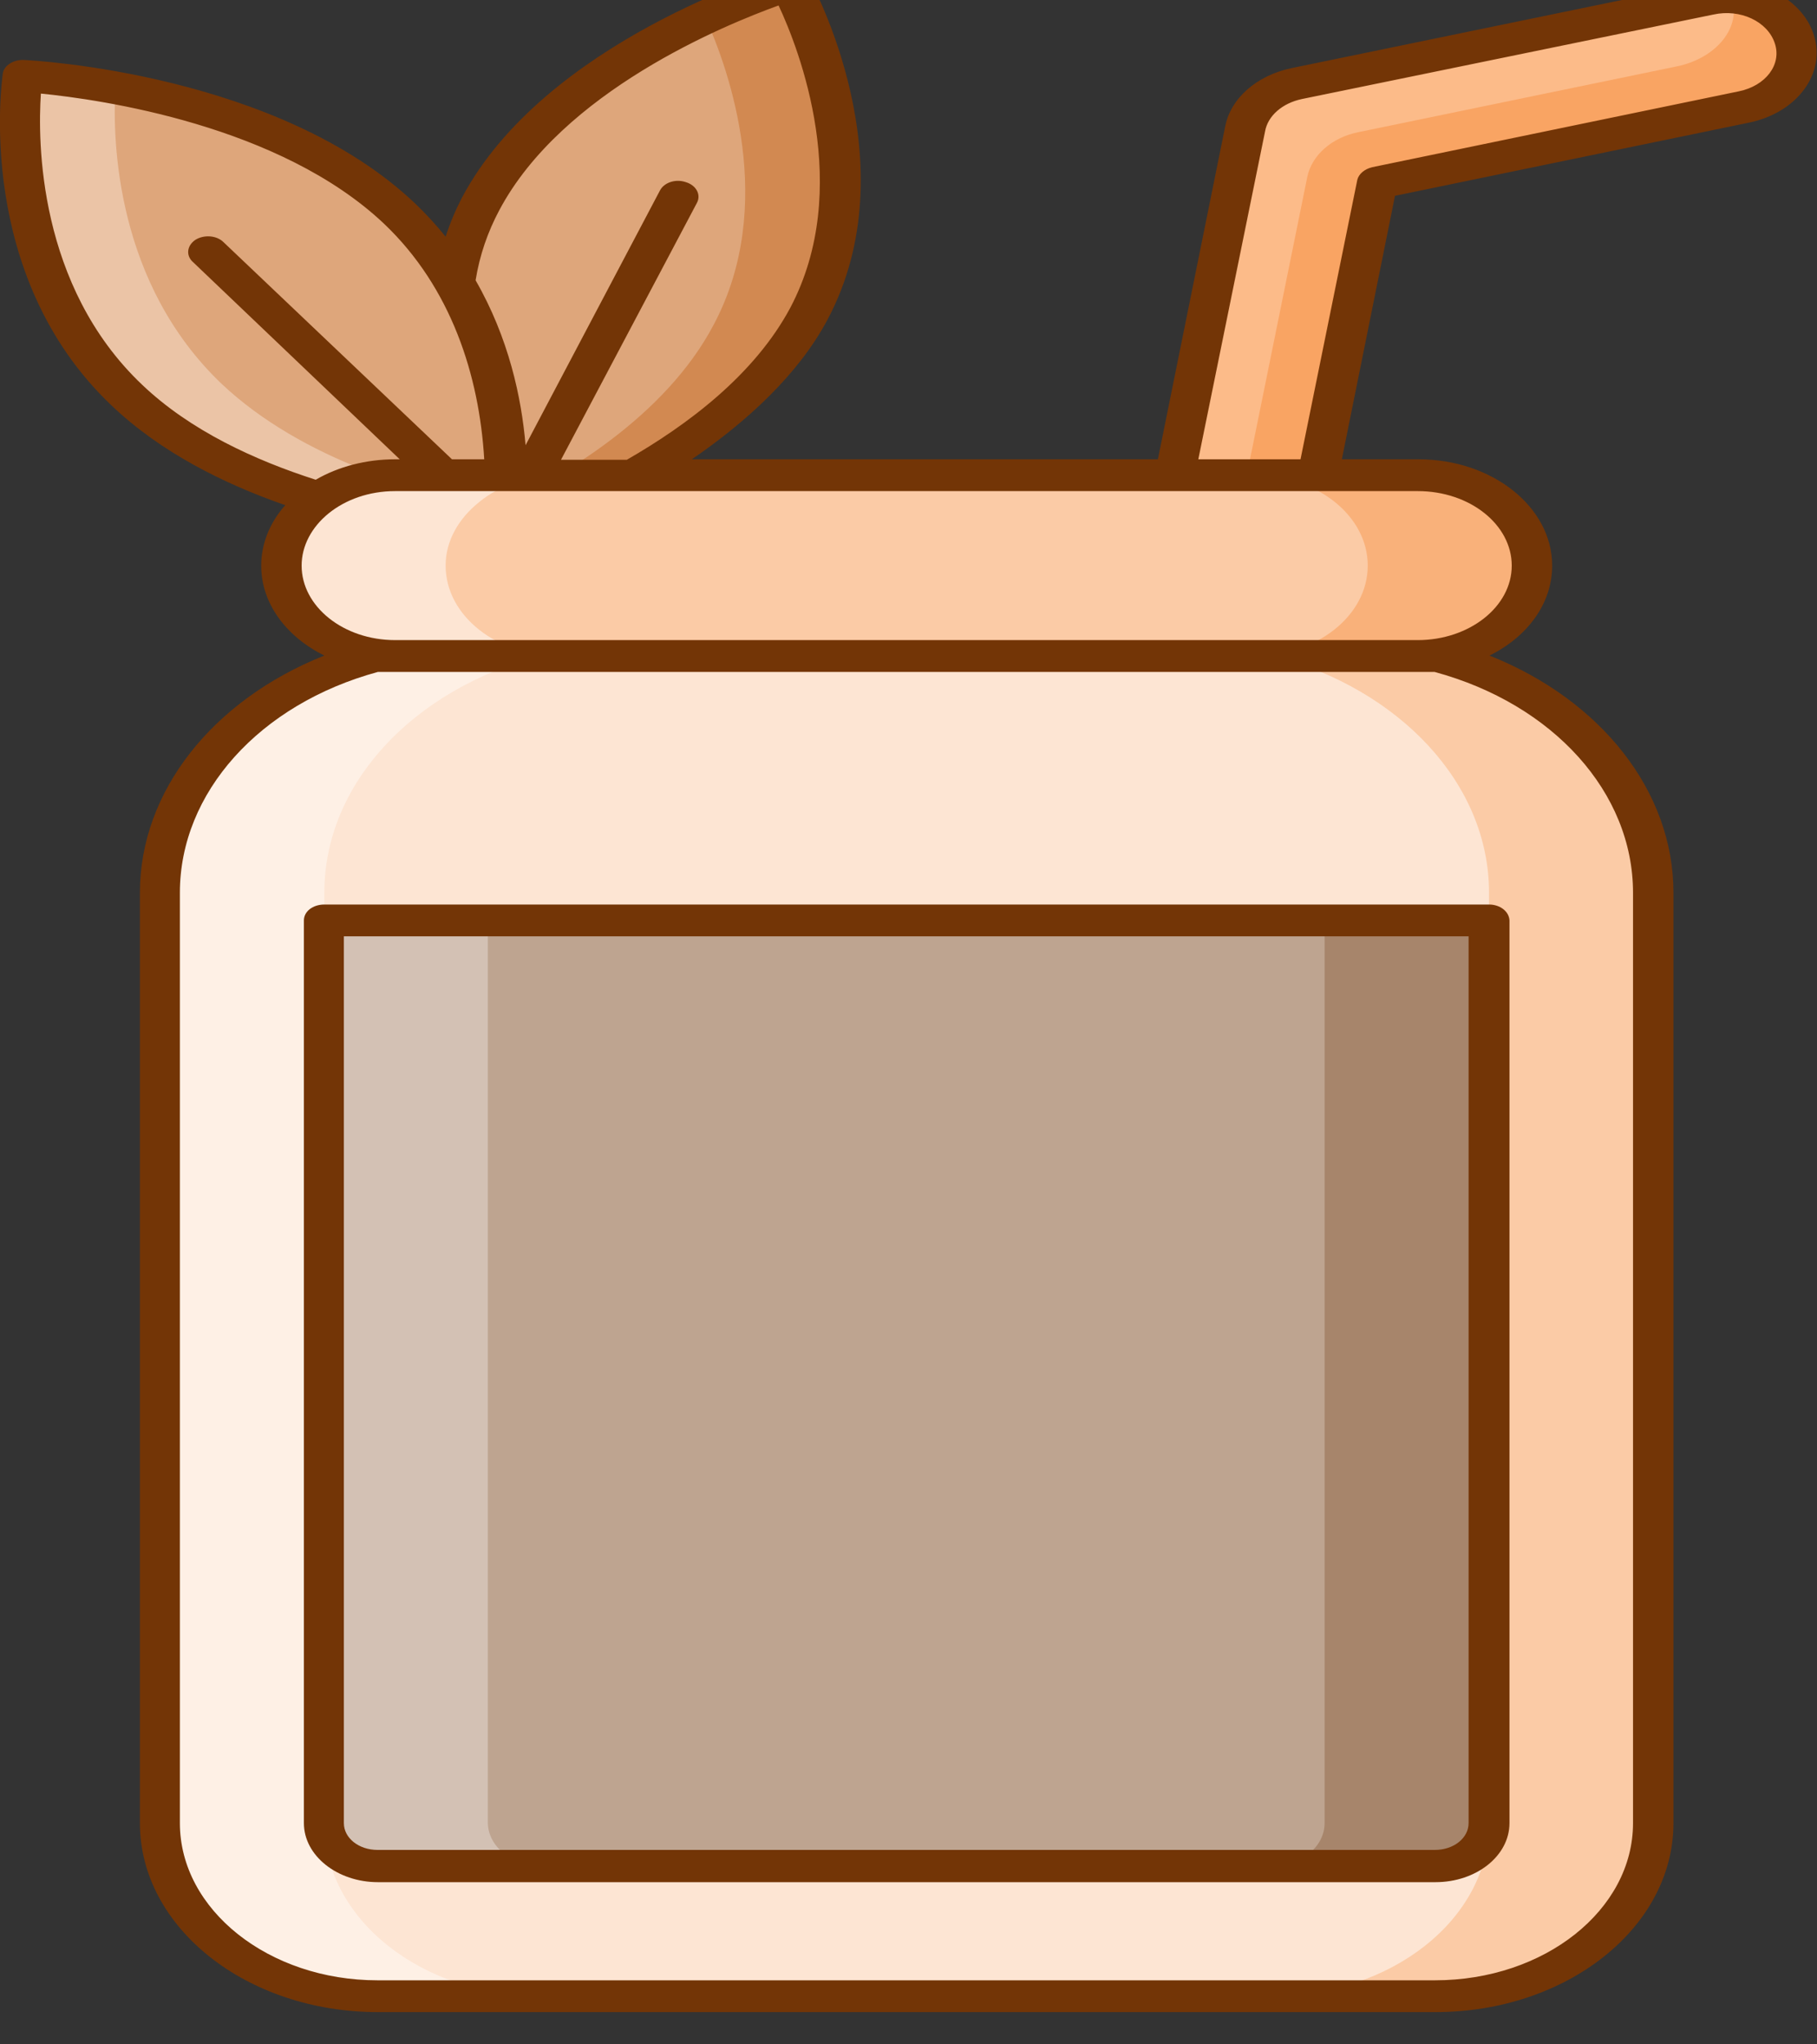 <svg width="40" height="45" viewBox="0 0 40 45" fill="none" xmlns="http://www.w3.org/2000/svg" xmlns:xlink="http://www.w3.org/1999/xlink">
	<rect x="0" y="0" width="40" height="45" fill="#333333" stroke="none"/>
	<desc>
			Created with Pixso.
	</desc>
	<defs/>
	<path d="M17.81 6.9C16.05 10.24 11 11.74 11 11.74C11 11.74 8.82 7.83 10.58 4.49C12.34 1.15 17.39 -0.35 17.39 -0.35C17.39 -0.35 19.57 3.56 17.81 6.9Z" fill="#DEA67B" fill-opacity="1" fill-rule="nonzero"/>
	<path d="M17.81 6.9C16.05 10.24 11 11.74 11 11.74C11 11.74 10.91 11.57 10.77 11.26C12.4 10.51 14.65 9.16 15.71 7.15C17.11 4.52 16.05 1.54 15.53 0.39C16.6 -0.11 17.4 -0.35 17.4 -0.35C17.4 -0.35 19.58 3.56 17.81 6.9Z" fill="#D28951" fill-opacity="1" fill-rule="nonzero"/>
	<path d="M2.78 8.69C5.71 11.47 11.08 11.73 11.08 11.73C11.08 11.73 11.71 7.49 8.79 4.71C5.87 1.93 0.49 1.67 0.49 1.67C0.49 1.67 -0.14 5.92 2.78 8.69Z" fill="#DEA67B" fill-opacity="1" fill-rule="nonzero"/>
	<path d="M11.13 11.21C11.12 11.54 11.08 11.73 11.08 11.73C11.08 11.73 5.71 11.47 2.78 8.69C-0.14 5.92 0.49 1.67 0.49 1.67C0.49 1.67 1.34 1.71 2.54 1.93C2.47 3.15 2.57 6.25 4.88 8.45C6.65 10.12 9.3 10.88 11.13 11.21Z" fill="#EBC4A6" fill-opacity="1" fill-rule="nonzero"/>
	<path d="M23.08 39.69L30.32 4.02L38.39 2.35C39.22 2.18 39.72 1.5 39.5 0.85C39.28 0.19 38.44 -0.21 37.61 -0.03L28.54 1.84C27.95 1.96 27.5 2.36 27.4 2.83L19.96 39.56L23.08 39.69Z" fill="#FCBB89" fill-opacity="1" fill-rule="nonzero"/>
	<path d="M38.39 2.36L30.32 4.02L23.08 39.68L19.96 39.56L20.12 38.72L21.7 38.78L28.78 3.89C28.88 3.42 29.31 3.03 29.9 2.91L36.92 1.46C37.74 1.29 38.31 0.66 38.14 0C38.14 -0.03 38.13 -0.05 38.12 -0.08C38.76 -0.04 39.34 0.32 39.5 0.84C39.71 1.51 39.21 2.19 38.39 2.36Z" fill="#F9A463" fill-opacity="1" fill-rule="nonzero"/>
	<path d="M31.65 14.44L8.27 14.44C5.52 15.17 3.53 17.23 3.53 19.65L3.53 40.14C3.53 42.24 5.67 43.94 8.32 43.94L31.6 43.94C34.25 43.94 36.4 42.24 36.4 40.14L36.4 19.65C36.39 17.23 34.41 15.17 31.65 14.44Z" fill="#FDE5D3" fill-opacity="1" fill-rule="nonzero"/>
	<path d="M36.39 19.65L36.39 40.14C36.39 42.24 34.24 43.94 31.59 43.94L27.98 43.94C30.63 43.94 32.78 42.24 32.78 40.14L32.78 19.65C32.78 17.23 30.79 15.17 28.05 14.44L31.66 14.44C34.41 15.17 36.39 17.23 36.39 19.65Z" fill="#FBCBA6" fill-opacity="1" fill-rule="nonzero"/>
	<path d="M11.92 43.94L8.31 43.94C5.66 43.94 3.53 42.24 3.53 40.14L3.53 19.65C3.53 17.23 5.51 15.17 8.27 14.44L11.88 14.44C9.12 15.17 7.14 17.23 7.14 19.65L7.14 40.14C7.14 42.24 9.28 43.94 11.92 43.94Z" fill="#FEF0E5" fill-opacity="1" fill-rule="nonzero"/>
	<path d="M7.14 20.26L7.14 40.13C7.14 40.65 7.67 41.07 8.32 41.07L31.6 41.07C32.26 41.07 32.79 40.65 32.79 40.13L32.79 20.26L7.14 20.26Z" fill="#BEA490" fill-opacity="1" fill-rule="nonzero"/>
	<path d="M32.78 20.26L32.78 40.13C32.78 40.65 32.25 41.08 31.59 41.08L27.98 41.08C28.63 41.08 29.16 40.66 29.16 40.13L29.16 20.26L32.78 20.26Z" fill="#A7856B" fill-opacity="1" fill-rule="nonzero"/>
	<path d="M11.92 41.07L8.31 41.07C7.66 41.07 7.13 40.65 7.13 40.13L7.13 20.26L10.74 20.26L10.74 40.13C10.75 40.65 11.27 41.07 11.92 41.07Z" fill="#D3C1B4" fill-opacity="1" fill-rule="nonzero"/>
	<path d="M33.72 12.45C33.72 13.55 32.6 14.44 31.21 14.44L8.7 14.44C7.32 14.44 6.2 13.55 6.2 12.45C6.2 11.9 6.48 11.41 6.94 11.05C7.39 10.69 8.01 10.46 8.71 10.46L31.21 10.46C32.59 10.46 33.72 11.35 33.72 12.45Z" fill="#FBCBA6" fill-opacity="1" fill-rule="nonzero"/>
	<path d="M33.72 12.45C33.72 13.55 32.6 14.44 31.21 14.44L27.6 14.44C28.99 14.44 30.11 13.55 30.11 12.45C30.11 11.35 28.99 10.46 27.6 10.46L31.21 10.46C32.59 10.46 33.72 11.35 33.72 12.45Z" fill="#F9B17A" fill-opacity="1" fill-rule="nonzero"/>
	<path d="M12.31 14.44L8.7 14.44C7.32 14.44 6.2 13.55 6.2 12.45C6.2 11.9 6.48 11.41 6.94 11.05C7.39 10.69 8.01 10.46 8.71 10.46L12.32 10.46C11.64 10.46 11 10.68 10.55 11.05C10.1 11.41 9.81 11.9 9.81 12.45C9.81 13.55 10.93 14.44 12.31 14.44Z" fill="#FDE5D3" fill-opacity="1" fill-rule="nonzero"/>
	<path d="M32.78 19.91L7.14 19.91C6.89 19.91 6.69 20.06 6.69 20.26L6.69 40.13C6.69 40.85 7.43 41.43 8.32 41.43L31.6 41.43C32.5 41.43 33.23 40.85 33.23 40.13L33.23 20.26C33.22 20.06 33.02 19.91 32.78 19.91ZM32.33 40.13C32.33 40.46 32 40.72 31.59 40.72L8.31 40.72C7.9 40.72 7.57 40.46 7.57 40.13L7.57 20.61L32.33 20.61L32.33 40.13Z" fill="#733506" fill-opacity="1" fill-rule="nonzero"/>
	<path d="M39.93 0.77C39.66 -0.09 38.57 -0.59 37.5 -0.37L28.43 1.5C27.67 1.66 27.09 2.16 26.97 2.79L25.49 10.11L15.23 10.11C16.43 9.29 17.58 8.24 18.22 7.03C20.04 3.6 17.89 -0.33 17.8 -0.5C17.7 -0.67 17.45 -0.75 17.23 -0.68C17.02 -0.62 11.99 0.92 10.17 4.35C10.03 4.62 9.91 4.9 9.81 5.21C9.61 4.96 9.39 4.72 9.14 4.48C6.13 1.62 0.76 1.33 0.52 1.32C0.3 1.31 0.08 1.44 0.06 1.63C0.04 1.8 -0.56 6.06 2.45 8.92C3.54 9.96 4.93 10.65 6.28 11.12C5.94 11.5 5.75 11.97 5.75 12.45C5.75 13.29 6.31 14.02 7.14 14.43C4.68 15.41 3.08 17.42 3.08 19.65L3.08 40.13C3.08 42.43 5.43 44.29 8.32 44.29L31.6 44.29C34.49 44.29 36.84 42.43 36.84 40.13L36.84 19.65C36.84 17.42 35.25 15.41 32.79 14.43C33.62 14.02 34.17 13.29 34.17 12.45C34.17 11.16 32.85 10.11 31.23 10.11L29.54 10.11L30.71 4.31L38.5 2.7C39.57 2.48 40.2 1.61 39.93 0.77ZM10.99 4.63C12.38 2.01 15.95 0.55 17.14 0.12C17.6 1.1 18.78 4.15 17.4 6.77C16.61 8.25 15.14 9.35 13.8 10.12L12.35 10.12L15.34 4.47C15.44 4.29 15.33 4.08 15.1 4.01C14.87 3.93 14.62 4.02 14.53 4.19L11.57 9.8C11.48 8.75 11.2 7.44 10.47 6.17C10.56 5.61 10.74 5.1 10.99 4.63ZM3.13 8.47C0.83 6.29 0.83 3.1 0.9 2.06C2.21 2.19 6.16 2.75 8.46 4.93C9.93 6.33 10.55 8.26 10.66 10.11L9.95 10.11L4.92 5.33C4.77 5.18 4.49 5.16 4.3 5.28C4.11 5.41 4.09 5.63 4.25 5.77L8.8 10.11L8.7 10.11C8.06 10.11 7.45 10.27 6.95 10.56C5.61 10.13 4.19 9.48 3.13 8.47ZM31.58 14.79C34.2 15.5 35.95 17.45 35.95 19.65L35.95 40.13C35.95 42.04 34 43.59 31.59 43.59L8.31 43.59C5.92 43.59 3.96 42.04 3.96 40.13L3.96 19.65C3.96 17.45 5.71 15.5 8.32 14.79C11.18 14.79 28.71 14.79 31.58 14.79ZM31.21 10.81C32.36 10.81 33.28 11.55 33.28 12.45C33.28 13.36 32.34 14.09 31.21 14.09L8.7 14.09C7.56 14.09 6.64 13.35 6.64 12.45C6.64 11.57 7.54 10.81 8.7 10.81L31.21 10.81ZM38.28 2.01L30.21 3.68C30.04 3.72 29.91 3.83 29.88 3.96L28.63 10.11L26.38 10.11L27.85 2.89C27.91 2.55 28.23 2.27 28.66 2.18L37.72 0.32C38.31 0.19 38.91 0.47 39.07 0.95C39.23 1.42 38.87 1.89 38.28 2.01Z" fill="#733506" fill-opacity="1" fill-rule="nonzero"/>
</svg>
